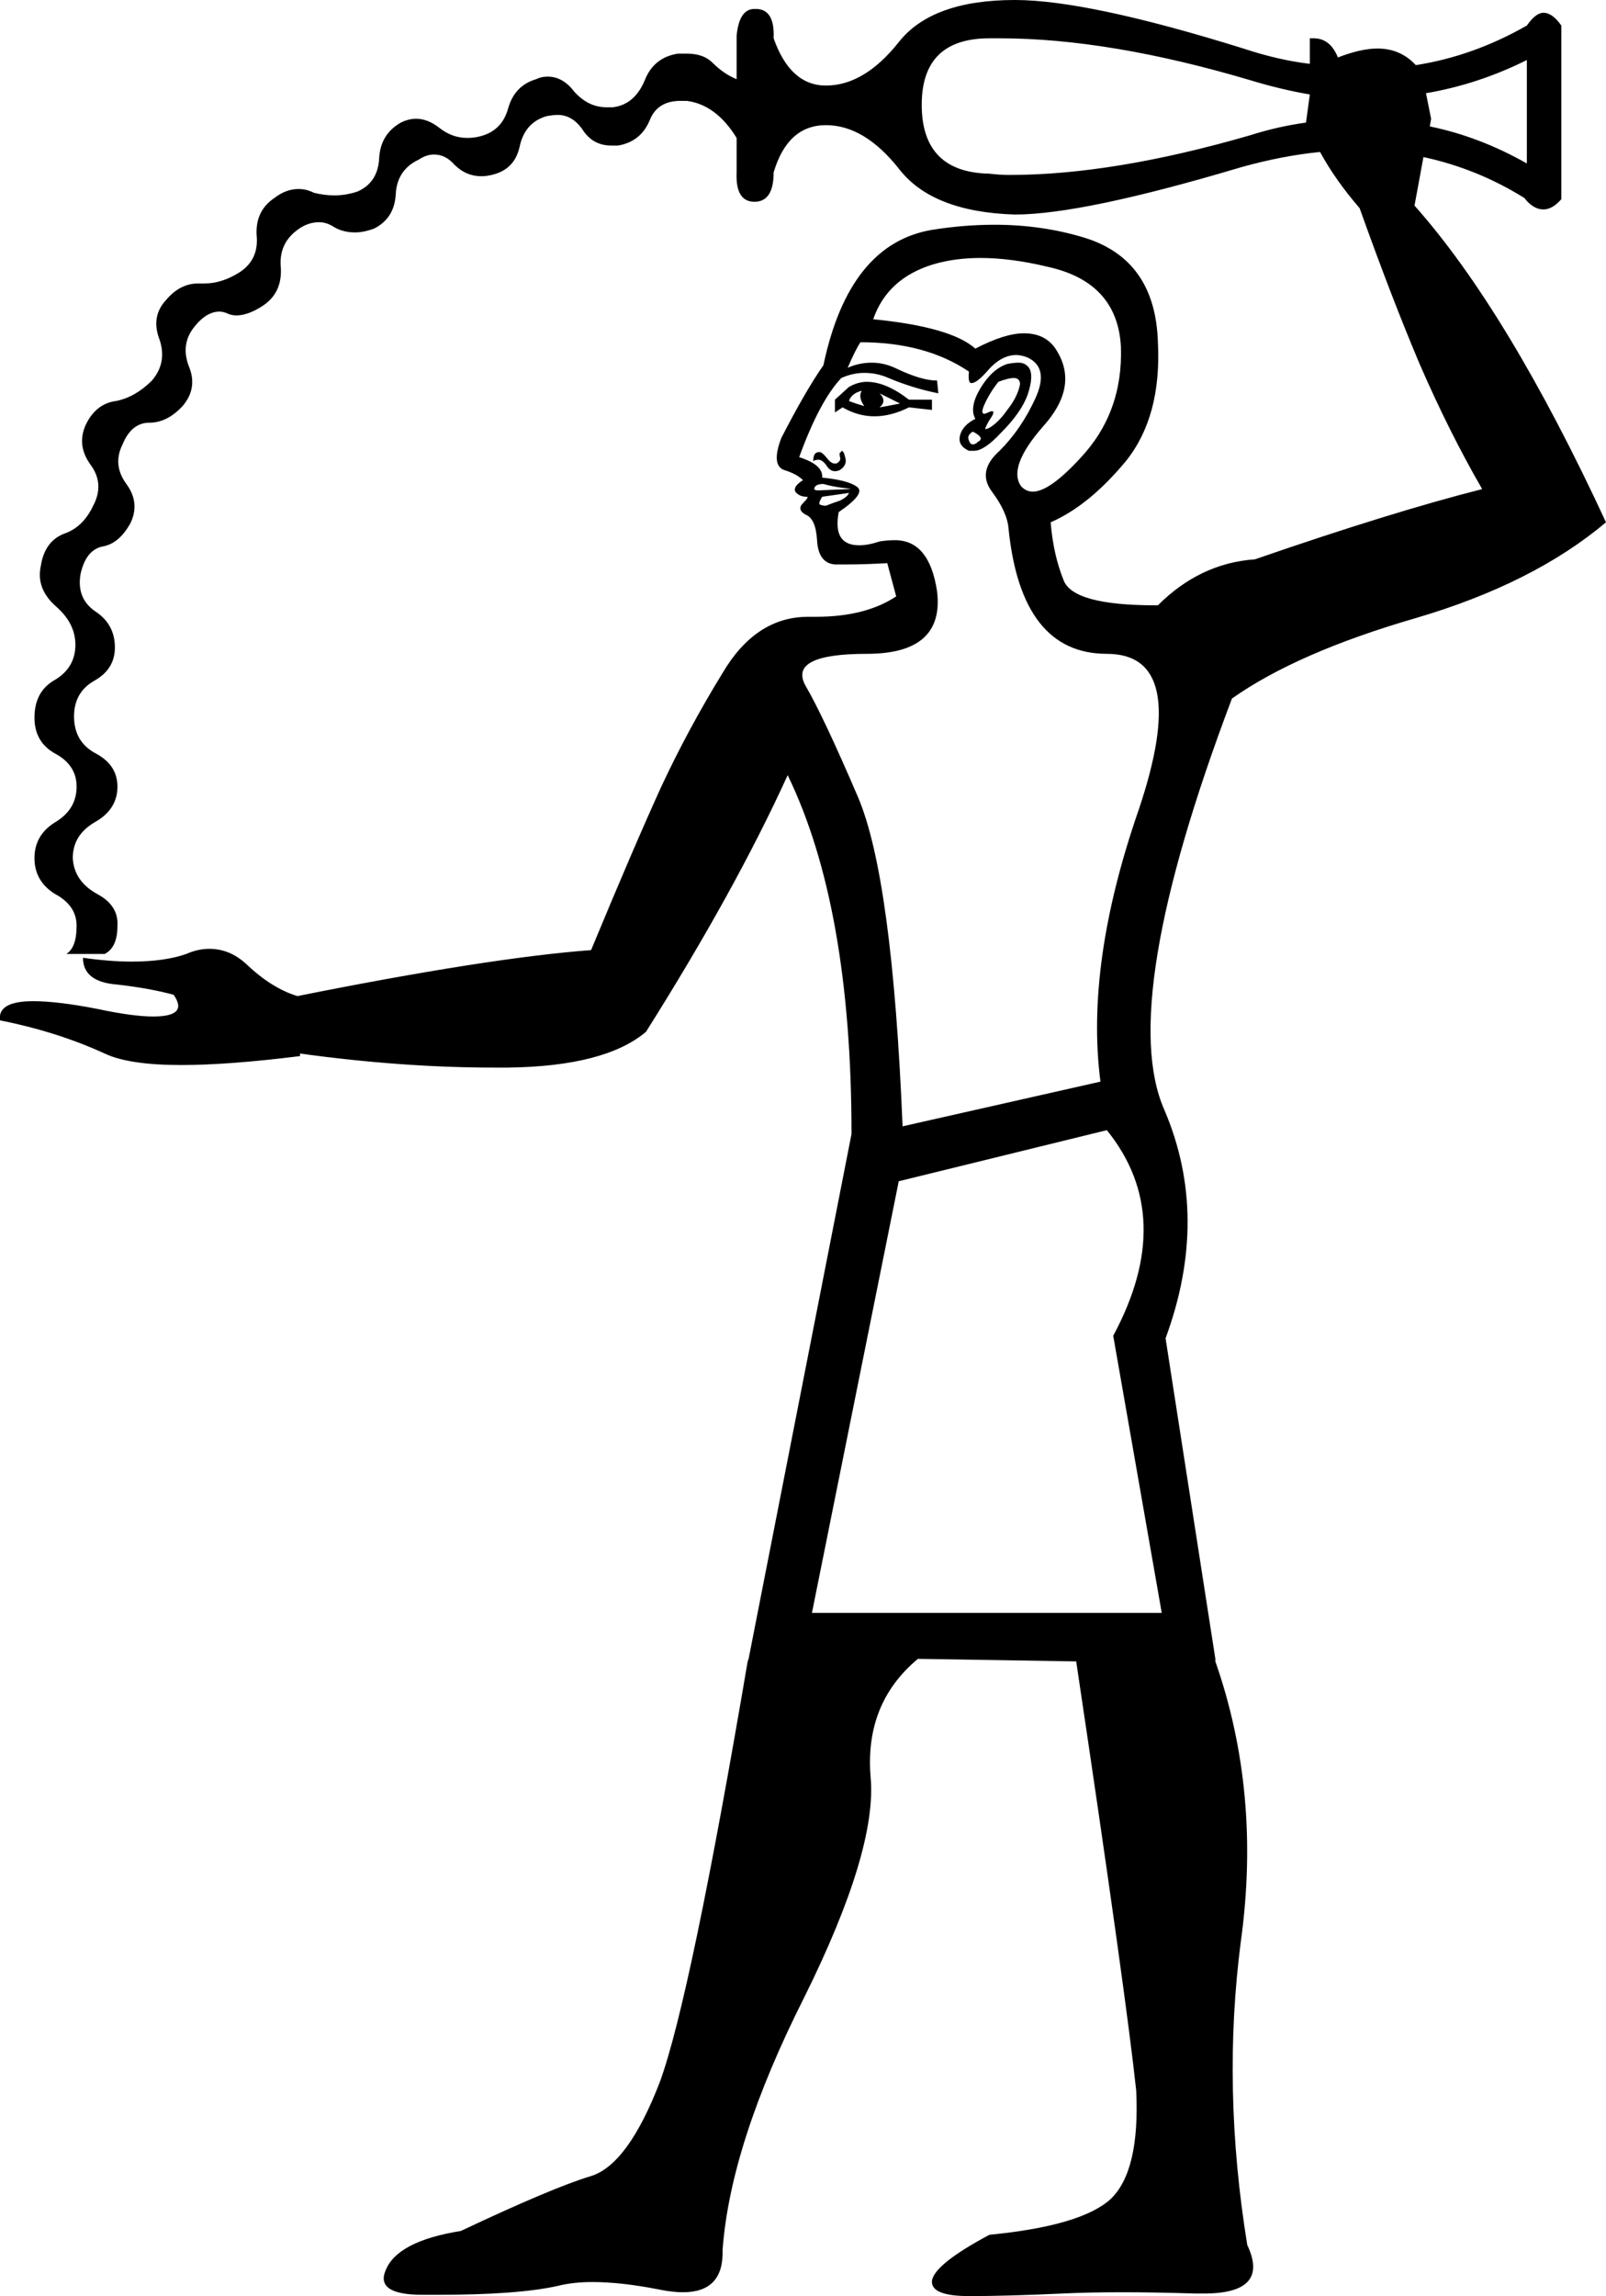 <?xml version='1.0' encoding ='UTF-8' standalone='yes'?>
<svg width='12.58' height='17.98' xmlns='http://www.w3.org/2000/svg' xmlns:xlink='http://www.w3.org/1999/xlink' >
<path style='fill:black; stroke:none' d=' M 11.96 0.47  L 11.96 1.28  Q 11.59 1.07 11.2 0.99  L 11.2 0.99  L 11.21 0.93  L 11.17 0.73  L 11.17 0.73  Q 11.58 0.66 11.96 0.47  Z  M 7.83 0.3  Q 8.69 0.3 9.8 0.63  Q 10.03 0.7 10.26 0.74  L 10.26 0.74  L 10.23 0.96  L 10.23 0.96  Q 10.01 0.99 9.79 1.06  Q 8.72 1.37 7.91 1.37  Q 7.83 1.37 7.75 1.36  Q 7.22 1.35 7.22 0.82  Q 7.22 0.3 7.75 0.3  Q 7.79 0.3 7.83 0.3  Z  M 6.75 3.06  Q 6.72 3.11 6.77 3.18  Q 6.7 3.16 6.65 3.14  Q 6.67 3.08 6.75 3.06  Z  M 6.89 3.08  L 7.05 3.16  Q 6.95 3.18 6.89 3.19  Q 6.95 3.14 6.89 3.08  Z  M 6.79 2.99  Q 6.72 2.99 6.65 3.03  L 6.54 3.13  L 6.54 3.23  L 6.6 3.19  Q 6.72 3.26 6.85 3.26  Q 6.98 3.26 7.12 3.19  L 7.3 3.21  L 7.3 3.13  L 7.12 3.13  Q 6.94 2.99 6.79 2.99  Z  M 7.94 2.96  Q 7.99 2.96 7.99 3.01  Q 7.97 3.11 7.89 3.21  Q 7.82 3.31 7.75 3.35  Q 7.73 3.36 7.72 3.36  Q 7.71 3.36 7.75 3.29  Q 7.8 3.22 7.77 3.22  Q 7.76 3.22 7.74 3.23  Q 7.72 3.24 7.71 3.24  Q 7.68 3.24 7.71 3.17  Q 7.75 3.08 7.82 2.99  Q 7.9 2.96 7.94 2.96  Z  M 7.62 3.38  Q 7.72 3.43 7.66 3.46  Q 7.64 3.48 7.62 3.48  Q 7.6 3.48 7.59 3.45  Q 7.57 3.41 7.62 3.38  Z  M 7.98 2.84  Q 7.94 2.84 7.89 2.85  Q 7.77 2.89 7.68 3.04  Q 7.59 3.19 7.64 3.28  Q 7.54 3.33 7.52 3.41  Q 7.5 3.49 7.59 3.53  Q 7.61 3.53 7.63 3.53  Q 7.71 3.53 7.84 3.39  Q 8 3.23 8.05 3.09  Q 8.1 2.94 8.06 2.88  Q 8.03 2.84 7.98 2.84  Z  M 6.59 3.53  Q 6.59 3.53 6.59 3.54  Q 6.57 3.54 6.58 3.58  Q 6.59 3.61 6.55 3.63  Q 6.55 3.63 6.54 3.63  Q 6.51 3.63 6.48 3.59  Q 6.44 3.54 6.42 3.54  Q 6.39 3.54 6.38 3.56  Q 6.37 3.58 6.37 3.61  Q 6.39 3.6 6.41 3.6  Q 6.44 3.6 6.47 3.64  Q 6.5 3.69 6.54 3.69  Q 6.56 3.69 6.58 3.68  Q 6.64 3.64 6.62 3.58  Q 6.61 3.53 6.59 3.53  Z  M 6.45 3.79  Q 6.52 3.81 6.6 3.82  Q 6.69 3.83 6.65 3.83  L 6.41 3.84  Q 6.37 3.84 6.38 3.82  Q 6.39 3.79 6.45 3.79  Z  M 7.68 2.02  Q 7.92 2.02 8.21 2.09  Q 8.75 2.21 8.78 2.71  Q 8.8 3.23 8.46 3.59  Q 8.22 3.85 8.09 3.85  Q 8.04 3.85 8 3.81  Q 7.89 3.66 8.17 3.34  Q 8.45 3.03 8.28 2.75  Q 8.2 2.61 8.02 2.61  Q 7.87 2.61 7.64 2.73  Q 7.45 2.56 6.84 2.5  Q 6.95 2.18 7.31 2.07  Q 7.48 2.02 7.68 2.02  Z  M 6.65 3.86  Q 6.64 3.89 6.58 3.92  Q 6.52 3.94 6.47 3.96  Q 6.44 3.96 6.42 3.95  Q 6.41 3.94 6.44 3.89  L 6.65 3.86  Z  M 6.74 2.68  Q 7.25 2.68 7.59 2.91  Q 7.58 3 7.61 3  Q 7.65 3 7.73 2.91  Q 7.84 2.78 7.96 2.78  Q 8 2.78 8.05 2.8  Q 8.22 2.88 8.11 3.12  Q 8 3.36 7.83 3.53  Q 7.65 3.69 7.77 3.85  Q 7.89 4.01 7.9 4.14  Q 8 5.12 8.67 5.12  Q 9.33 5.12 8.92 6.34  Q 8.5 7.55 8.62 8.47  L 7.07 8.82  Q 6.99 6.87 6.72 6.24  Q 6.45 5.61 6.31 5.37  Q 6.17 5.12 6.79 5.12  Q 7.4 5.12 7.34 4.63  Q 7.28 4.23 7.01 4.23  Q 6.95 4.23 6.89 4.24  Q 6.8 4.27 6.73 4.27  Q 6.52 4.27 6.57 4.01  Q 6.79 3.86 6.71 3.81  Q 6.64 3.76 6.44 3.74  Q 6.45 3.64 6.26 3.58  Q 6.42 3.14 6.59 2.96  Q 6.68 2.92 6.77 2.92  Q 6.87 2.92 6.96 2.96  Q 7.15 3.04 7.35 3.08  L 7.34 2.98  Q 7.22 2.98 7.03 2.89  Q 6.93 2.84 6.83 2.84  Q 6.73 2.84 6.64 2.88  Q 6.7 2.74 6.74 2.68  Z  M 8.67 8.85  Q 9.22 9.53 8.72 10.46  L 9.1 12.63  L 6.36 12.63  L 7.04 9.25  L 8.67 8.85  Z  M 7.95 0  Q 7.3 0 7.04 0.33  Q 6.77 0.67 6.47 0.67  Q 6.19 0.67 6.06 0.3  Q 6.07 0.07 5.92 0.07  Q 5.91 0.07 5.91 0.07  Q 5.79 0.07 5.77 0.28  L 5.77 0.62  Q 5.67 0.58 5.58 0.49  Q 5.51 0.42 5.38 0.42  Q 5.35 0.42 5.31 0.42  Q 5.12 0.45 5.05 0.63  Q 4.97 0.82 4.8 0.84  Q 4.77 0.84 4.75 0.84  Q 4.61 0.84 4.5 0.72  Q 4.41 0.6 4.29 0.6  Q 4.24 0.6 4.2 0.62  Q 4.03 0.67 3.98 0.85  Q 3.93 1.03 3.75 1.07  Q 3.71 1.08 3.66 1.08  Q 3.54 1.08 3.44 1  Q 3.35 0.93 3.26 0.93  Q 3.2 0.93 3.14 0.96  Q 2.98 1.05 2.97 1.24  Q 2.96 1.43 2.8 1.5  Q 2.71 1.53 2.62 1.53  Q 2.54 1.53 2.46 1.51  Q 2.4 1.48 2.34 1.48  Q 2.24 1.48 2.15 1.55  Q 2 1.65 2.01 1.84  Q 2.03 2.03 1.88 2.13  Q 1.74 2.22 1.6 2.22  Q 1.58 2.22 1.57 2.22  Q 1.56 2.22 1.55 2.22  Q 1.41 2.22 1.3 2.35  Q 1.18 2.48 1.25 2.66  Q 1.31 2.84 1.19 2.98  Q 1.06 3.11 0.91 3.14  Q 0.75 3.16 0.67 3.33  Q 0.6 3.49 0.71 3.64  Q 0.82 3.79 0.73 3.96  Q 0.65 4.13 0.5 4.18  Q 0.35 4.24 0.32 4.43  Q 0.28 4.61 0.44 4.75  Q 0.6 4.89 0.59 5.07  Q 0.58 5.24 0.42 5.33  Q 0.27 5.42 0.27 5.62  Q 0.27 5.81 0.43 5.9  Q 0.6 5.99 0.6 6.16  Q 0.6 6.34 0.43 6.44  Q 0.27 6.54 0.27 6.72  Q 0.27 6.9 0.43 7  Q 0.6 7.09 0.6 7.25  Q 0.6 7.42 0.52 7.47  L 0.82 7.47  Q 0.92 7.42 0.92 7.25  Q 0.93 7.09 0.76 7  Q 0.58 6.9 0.57 6.72  Q 0.57 6.54 0.74 6.44  Q 0.92 6.34 0.92 6.16  Q 0.92 5.99 0.75 5.9  Q 0.58 5.81 0.58 5.61  Q 0.58 5.42 0.74 5.33  Q 0.9 5.24 0.9 5.07  Q 0.9 4.89 0.75 4.79  Q 0.6 4.69 0.63 4.5  Q 0.67 4.31 0.8 4.28  Q 0.93 4.26 1.02 4.1  Q 1.1 3.94 0.99 3.79  Q 0.88 3.64 0.96 3.48  Q 1.03 3.31 1.17 3.31  Q 1.31 3.31 1.43 3.18  Q 1.55 3.04 1.48 2.87  Q 1.41 2.69 1.53 2.55  Q 1.62 2.44 1.72 2.44  Q 1.74 2.44 1.77 2.45  Q 1.81 2.47 1.85 2.47  Q 1.94 2.47 2.05 2.4  Q 2.21 2.3 2.2 2.1  Q 2.18 1.91 2.33 1.8  Q 2.41 1.74 2.5 1.74  Q 2.56 1.74 2.62 1.78  Q 2.69 1.82 2.78 1.82  Q 2.85 1.82 2.93 1.79  Q 3.09 1.71 3.1 1.52  Q 3.11 1.33 3.28 1.25  Q 3.34 1.21 3.4 1.21  Q 3.49 1.21 3.56 1.29  Q 3.65 1.38 3.77 1.38  Q 3.81 1.38 3.85 1.37  Q 4.03 1.33 4.07 1.15  Q 4.11 0.96 4.28 0.91  Q 4.33 0.9 4.37 0.9  Q 4.48 0.9 4.56 1.01  Q 4.64 1.14 4.79 1.14  Q 4.82 1.14 4.84 1.14  Q 5.02 1.11 5.09 0.94  Q 5.15 0.79 5.33 0.79  Q 5.35 0.79 5.38 0.79  Q 5.61 0.82 5.77 1.08  L 5.77 1.35  Q 5.76 1.58 5.91 1.58  Q 6.06 1.58 6.06 1.35  Q 6.17 0.98 6.47 0.98  Q 6.77 0.98 7.04 1.32  Q 7.3 1.66 7.95 1.68  Q 8.48 1.68 9.72 1.31  Q 10.04 1.22 10.34 1.19  L 10.34 1.19  Q 10.46 1.41 10.65 1.63  Q 10.9 2.33 11.12 2.85  Q 11.35 3.38 11.61 3.83  Q 10.9 4.01 9.83 4.38  Q 9.4 4.41 9.07 4.74  L 9.05 4.74  Q 8.4 4.74 8.33 4.54  Q 8.25 4.34 8.23 4.09  Q 8.53 3.96 8.82 3.61  Q 9.1 3.26 9.07 2.68  Q 9.05 2.03 8.49 1.86  Q 8.16 1.76 7.79 1.76  Q 7.55 1.76 7.3 1.8  Q 6.65 1.91 6.45 2.86  Q 6.31 3.06 6.12 3.43  Q 6.04 3.64 6.14 3.68  Q 6.24 3.71 6.29 3.76  Q 6.21 3.81 6.23 3.85  Q 6.26 3.89 6.32 3.89  Q 6.34 3.89 6.29 3.94  Q 6.24 3.99 6.31 4.03  Q 6.39 4.06 6.4 4.23  Q 6.41 4.41 6.54 4.42  Q 6.58 4.42 6.64 4.42  Q 6.77 4.42 6.95 4.41  L 7.02 4.67  Q 6.78 4.83 6.39 4.83  Q 6.37 4.83 6.35 4.83  Q 6.34 4.83 6.33 4.83  Q 5.92 4.83 5.66 5.27  Q 5.39 5.71 5.18 6.16  Q 4.97 6.62 4.63 7.44  Q 3.83 7.5 2.33 7.8  Q 2.13 7.74 1.93 7.55  Q 1.8 7.43 1.64 7.43  Q 1.55 7.43 1.46 7.47  Q 1.29 7.53 1.03 7.53  Q 0.86 7.53 0.65 7.5  L 0.65 7.5  Q 0.65 7.69 0.92 7.71  Q 1.18 7.74 1.36 7.79  Q 1.48 7.96 1.2 7.96  Q 1.04 7.96 0.76 7.9  Q 0.45 7.84 0.26 7.84  Q -0.02 7.84 0 7.99  Q 0.45 8.08 0.82 8.25  Q 1.01 8.34 1.42 8.34  Q 1.79 8.34 2.35 8.27  L 2.35 8.25  Q 3.15 8.36 3.87 8.36  Q 3.93 8.36 3.98 8.36  Q 4.74 8.35 5.06 8.08  Q 5.76 6.97 6.17 6.07  Q 6.67 7.1 6.67 8.88  L 5.86 13.01  L 5.86 12.99  Q 5.41 15.64 5.17 16.3  Q 4.92 16.95 4.63 17.04  Q 4.33 17.13 3.61 17.47  Q 3.11 17.55 3.02 17.78  Q 2.94 17.97 3.31 17.97  Q 3.36 17.97 3.43 17.97  Q 4.06 17.97 4.37 17.9  Q 4.49 17.87 4.64 17.87  Q 4.87 17.87 5.17 17.93  Q 5.27 17.95 5.35 17.95  Q 5.67 17.95 5.66 17.62  Q 5.72 16.79 6.3 15.64  Q 6.87 14.49 6.82 13.92  Q 6.77 13.34 7.19 12.99  L 8.43 13.01  Q 8.82 15.62 8.9 16.37  Q 8.93 17 8.7 17.22  Q 8.47 17.43 7.75 17.5  Q 7.32 17.73 7.3 17.86  Q 7.29 17.98 7.59 17.98  Q 7.89 17.98 8.32 17.96  Q 8.53 17.95 8.79 17.95  Q 9.05 17.95 9.36 17.96  Q 9.39 17.96 9.43 17.96  Q 9.95 17.96 9.77 17.58  Q 9.57 16.35 9.72 15.2  Q 9.88 14.04 9.52 13.01  L 9.52 12.99  L 9.13 10.48  Q 9.48 9.53 9.12 8.69  Q 8.75 7.85 9.65 5.47  Q 10.16 5.11 11.09 4.84  Q 12.01 4.57 12.58 4.09  Q 11.81 2.43 11.08 1.61  L 11.15 1.23  L 11.15 1.23  Q 11.57 1.32 11.94 1.55  Q 12.01 1.64 12.09 1.64  Q 12.16 1.64 12.23 1.56  L 12.23 0.2  Q 12.16 0.1 12.09 0.1  Q 12.03 0.1 11.96 0.2  Q 11.54 0.44 11.09 0.51  L 11.09 0.51  Q 10.97 0.38 10.79 0.38  Q 10.66 0.38 10.48 0.45  Q 10.42 0.3 10.29 0.3  Q 10.28 0.3 10.26 0.3  L 10.26 0.5  L 10.26 0.5  Q 10.01 0.47 9.74 0.38  Q 8.52 0 7.95 0  Z '/></svg>
